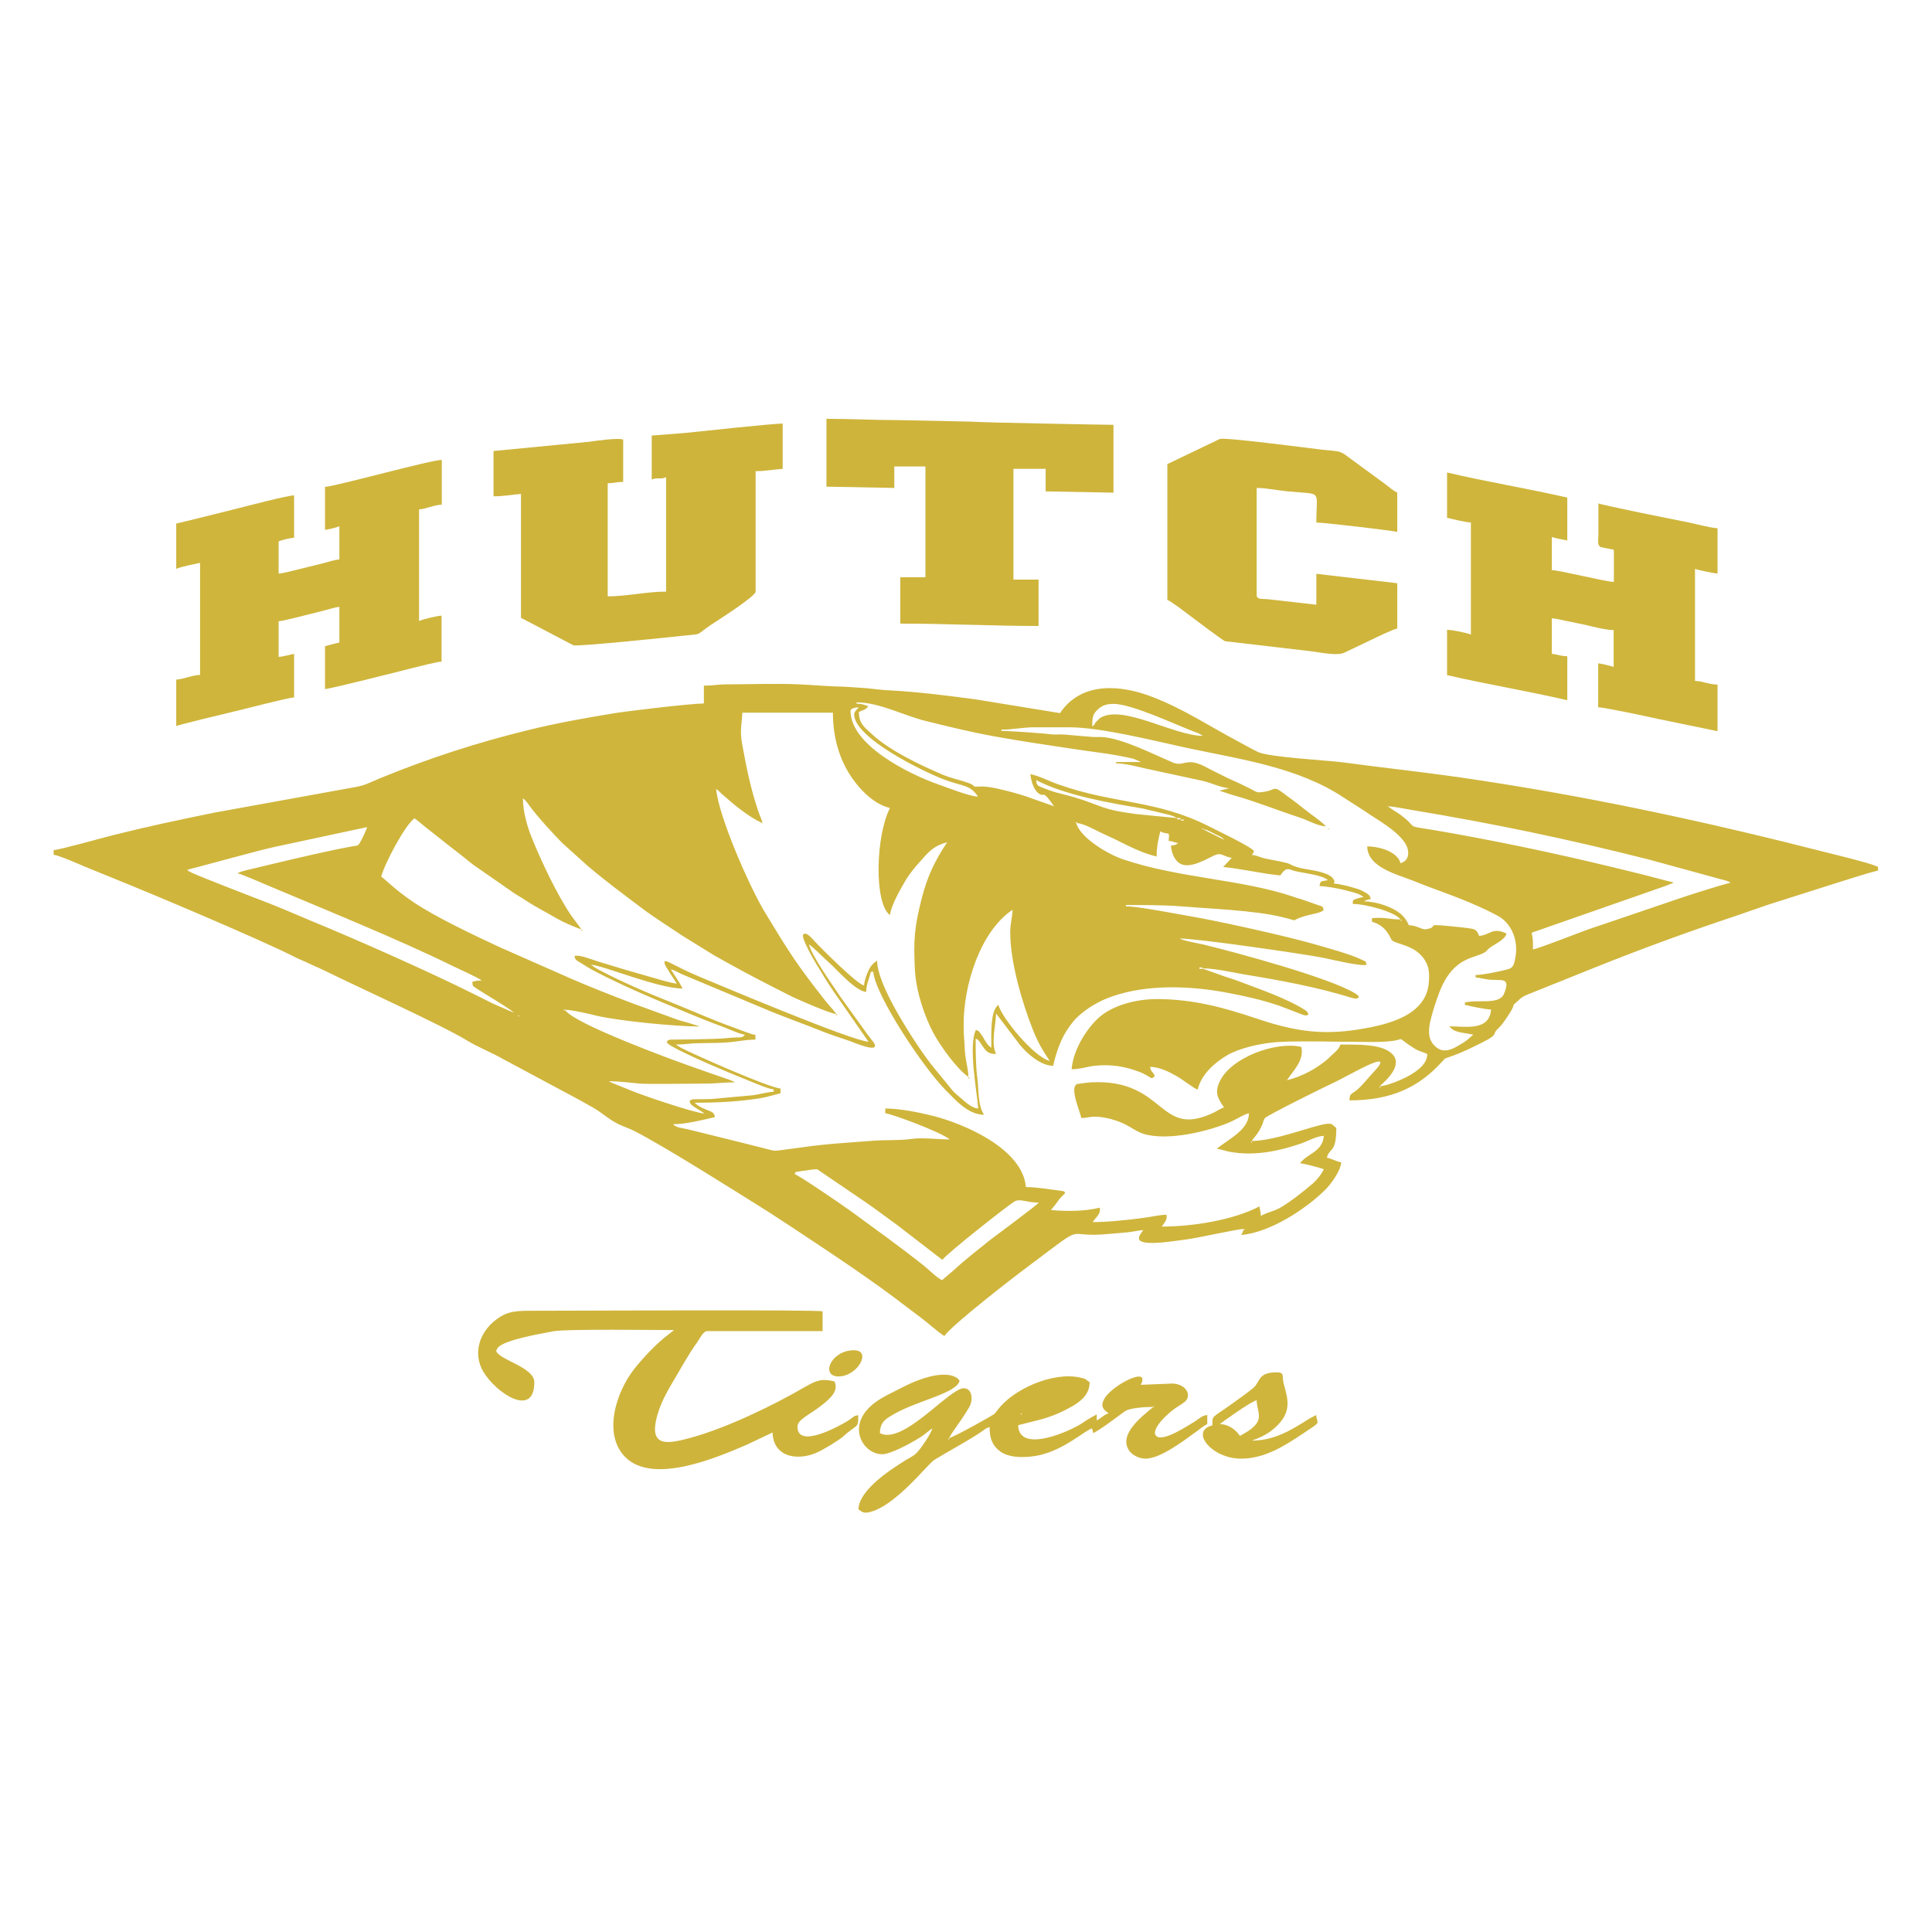 <?xml version="1.0" encoding="UTF-8"?>
<!DOCTYPE svg PUBLIC "-//W3C//DTD SVG 1.1//EN" "http://www.w3.org/Graphics/SVG/1.1/DTD/svg11.dtd">
<!-- Creator: CorelDRAW X5 -->
<svg xmlns="http://www.w3.org/2000/svg" xml:space="preserve" width="9in" height="9in" shape-rendering="geometricPrecision" text-rendering="geometricPrecision" image-rendering="optimizeQuality" fill-rule="evenodd" clip-rule="evenodd"
viewBox="0 0 9000 9000"
 xmlns:xlink="http://www.w3.org/1999/xlink">
 <g id="gold">
  <polygon fill="none" points="3279,5191 3290,5198 "/>
  <line fill="none" x1="4761" y1="6584" x2="4761" y2= "6584" />
  <polygon fill="none" points="2414,4731 2403,4725 "/>
  <polygon fill="none" points="2403,4725 2392,4720 "/>
  <polygon fill="#CFB53B" points="6187,3860 6176,3854 "/>
  <polygon fill="none" points="5704,3915 5715,3922 "/>
  <path fill="none" d="M2747 4498l2 -2c0,0 -2,1 -2,2z"/>
  <path fill="none" d="M2425 4742l2 -2c0,0 -2,1 -2,2z"/>
  <path fill="none" d="M5471 4376l2 -2c0,0 -2,1 -2,2z"/>
  <path fill="none" d="M5521 3832l2 -2c0,0 -2,1 -2,2z"/>
  <path fill="none" d="M2436 4748l2 -2c0,0 -2,1 -2,2z"/>
  <path fill="none" d="M5743 3937c1,1 2,-2 2,-2l0 0c0,0 -2,1 -2,2z"/>
  <path fill="none" d="M5538 3838c1,1 2,-2 2,-2l0 0c0,0 -2,1 -2,2z"/>
  <path fill="none" d="M5721 3926c1,1 2,-2 2,-2l0 0c0,0 -2,1 -2,2z"/>
  <path fill="none" d="M5565 3849c1,1 2,-2 2,-2l0 0c0,0 -2,1 -2,2z"/>
  <path fill="none" d="M5732 3932c1,1 2,-2 2,-2l0 0c0,0 -2,1 -2,2z"/>
  <path fill="none" d="M5576 3854c1,1 2,-2 2,-2l0 0c0,0 -2,1 -2,2z"/>
  <path fill="none" d="M5587 3860c1,1 2,-2 2,-2l0 0c0,0 -2,1 -2,2z"/>
  <polygon fill="none" points="2414,4731 2414,4736 2420,4732 "/>
  <polygon fill="#CFB53B" points="2708,4331 2708,4337 2714,4332 "/>
  <polygon fill="none" points="4422,6701 4417,6701 4421,6707 "/>
  <polygon fill="none" points="6525,4287 6525,4293 6532,4288 "/>
  <polygon fill="none" points="4761,6584 4755,6584 4760,6591 "/>
  <polygon fill="none" points="5371,6556 5377,6556 5372,6550 "/>
  <polygon fill="none" points="5604,3865 5604,3860 5598,3864 "/>
  <polygon fill="none" points="5016,3838 5016,3832 5010,3837 "/>
  <polygon fill="#CFB43B" points="3895,4725 3895,4731 3902,4726 "/>
  <polygon fill="none" points="2630,4709 2630,4703 2624,4708 "/>
  <polygon fill="#CFB53B" points="4511,5019 4511,5025 4518,5020 "/>
  <polygon fill="none" points="6431,5064 6425,5064 6430,5070 "/>
  <polygon fill="#CEB43B" points="6187,3860 6187,3865 6193,3861 "/>
  <polygon fill="none" points="5832,5319 5826,5319 5831,5325 "/>
  <polygon fill="none" points="5793,5730 5798,5730 5794,5723 "/>
  <path fill="none" d="M5504 3827c6,6 20,-8 6,-3 0,0 -16,-6 -6,3z"/>
  <path fill="none" d="M5482 3815c7,6 -12,6 17,6l0 -6 -17 0z"/>
  <path fill="none" d="M5604 4515c-7,-6 12,-6 -17,-6l0 6 17 0z"/>
  <path fill="none" d="M5704 3915c-11,-15 -27,-19 -44,-28 -17,-9 -33,-20 -55,-22l100 50z"/>
  <path fill="#CEB43B" d="M3906 6412c89,0 157,-122 72,-122 -108,0 -157,122 -72,122z"/>
  <path fill="none" d="M5482 3815c-1,-1 -3,-3 -4,-2l-11 -6c-5,-2 -15,-5 -21,-7l-125 -30c-146,-24 -361,-61 -495,-132 2,26 3,26 55,45 26,9 50,16 82,24 65,16 104,32 158,52 57,21 98,28 168,37l192 19z"/>
  <path fill="none" d="M5682 6634c42,1 77,30 94,55 129,-68 79,-101 78,-166 -22,2 -171,109 -172,111z"/>
  <path fill="none" d="M5088 3388c19,-14 3,-2 15,-18l19 -19c103,-69 345,82 481,82l-21 -12c-7,-3 -16,-6 -24,-9 -88,-35 -289,-128 -371,-128 -35,0 -55,9 -74,26 -24,22 -26,36 -26,79z"/>
  <path fill="none" d="M3962 3316c0,160 274,295 403,341 40,14 150,58 191,59 -38,-57 -68,-46 -159,-80 -105,-40 -418,-195 -418,-303 0,-13 15,-27 22,-33 -15,0 -39,4 -39,17z"/>
  <path fill="#CFB53B" d="M5682 6634c1,-2 150,-109 172,-111 1,65 52,98 -78,166 -17,-26 -52,-55 -94,-55zm161 73c37,-15 63,-27 95,-55 81,-72 63,-131 42,-206 -9,-33 6,-53 -31,-53 -91,-1 -77,44 -110,72 -35,29 -68,51 -105,78 -92,66 -86,49 -86,97 -107,25 -5,155 133,155 111,0 205,-61 289,-117 90,-60 66,-40 61,-86l-34 18c-80,51 -161,101 -265,101l12 -5z"/>
  <path fill="none" d="M3701 5469c19,5 223,144 264,174 124,90 220,158 340,254 18,15 67,61 84,66l54 -46c55,-51 109,-92 167,-139 22,-18 220,-163 229,-176 -63,0 -87,-22 -115,-4 -28,17 -314,241 -334,271l-210 -162c-25,-19 -48,-35 -74,-54 -24,-18 -47,-34 -71,-51l-228 -155c-24,0 -33,3 -55,6 -8,1 -21,3 -29,4 -26,6 -7,-8 -22,12z"/>
  <path fill="none" d="M2392 4720c-12,-16 -153,-98 -178,-116 -14,-10 -14,-7 -16,-28 20,-5 18,-6 44,-6 -15,-13 -109,-55 -133,-67 -249,-123 -611,-270 -858,-374 -28,-12 -125,-54 -147,-59l16 -7c7,-2 11,-4 21,-6l125 -30c110,-26 269,-64 377,-83 24,-4 22,0 32,-17 7,-11 30,-58 33,-72l-425 91c-36,8 -68,17 -102,25l-311 83c8,7 8,7 20,13 63,29 295,117 366,145 66,26 129,54 192,80 212,87 552,238 754,339 31,15 60,31 92,46l96 42z"/>
  <path fill="none" d="M7796 4115c-1,1 -3,0 -4,2l-36 14 -621 217c7,28 6,43 6,78 19,-2 193,-69 224,-81 39,-15 78,-28 115,-40l344 -117c53,-18 188,-61 238,-73l-7 -4c-2,-1 -12,-5 -12,-5 -9,-3 -20,-5 -26,-7l-336 -92c-384,-97 -720,-166 -1111,-232 -26,-4 -80,-15 -106,-16l30 20c17,10 18,11 33,22 98,74 -16,37 234,83 310,56 565,112 867,187 54,14 113,31 168,43z"/>
  <path fill="#CFB43B" d="M4422 6701l-1 6 -5 -6 6 0zm338 -117l-1 6 -5 -6 6 0zm610 -28l1 -6 5 6 -6 0zm-610 28l0 0zm610 -28c-45,39 -164,125 -109,203 13,18 44,36 75,36 54,-1 122,-46 158,-70 25,-16 42,-30 65,-46 24,-16 41,-33 65,-45l0 -42c-21,0 -38,17 -57,29 -32,19 -150,99 -181,68 -29,-29 58,-110 95,-133 14,-9 35,-21 45,-33 20,-25 3,-73 -62,-78l-150 6c48,-91 -132,0 -169,64 -24,42 2,54 19,69 -21,6 -34,22 -55,33l0 -28c-17,9 -28,15 -46,26 -16,10 -24,17 -41,26 -71,40 -276,123 -279,-2l107 -27c33,-9 68,-22 97,-36 65,-32 129,-66 129,-137 -22,-14 -12,-15 -45,-22 -126,-28 -313,54 -385,153 -2,3 -14,17 -14,17 -6,5 -184,106 -211,112 17,-32 52,-76 75,-113 8,-13 17,-26 23,-39 15,-34 7,-81 -31,-80 -68,3 -282,266 -389,209 0,-54 32,-69 66,-89 110,-63 292,-97 305,-155 -23,-35 -88,-32 -136,-20 -74,19 -116,44 -176,74 -22,11 -36,18 -54,29 -191,114 -75,281 24,257 45,-11 127,-55 167,-82 18,-12 31,-25 48,-36 -6,26 -53,93 -71,112 -13,15 -35,25 -53,36 -20,12 -36,23 -54,35 -58,38 -166,121 -166,194 14,10 22,19 47,14 122,-24 275,-225 306,-244 63,-39 161,-91 219,-131 13,-9 22,-18 39,-22 0,48 10,82 45,110 44,36 127,34 186,21 120,-27 213,-116 246,-125l6 22c41,-22 80,-53 119,-81 11,-8 18,-14 29,-21 23,-16 95,-20 130,-20z"/>
  <path fill="#CEB43B" d="M2314 6290c0,-34 125,-60 164,-69 34,-7 65,-13 97,-19 57,-12 483,-6 565,-6l-28 22c-53,40 -115,106 -155,156 -88,110 -150,308 -44,414 129,129 424,3 566,-58l120 -57c3,121 127,134 216,89 25,-12 90,-51 110,-68 72,-65 73,-37 73,-101 -20,0 -27,13 -52,28 -35,21 -231,131 -231,25 0,-33 54,-54 109,-97 47,-36 84,-71 63,-114 -62,-15 -86,-3 -139,27 -148,86 -360,188 -521,233 -109,30 -214,58 -162,-112 16,-52 40,-96 66,-140 35,-58 77,-136 116,-189 11,-15 28,-53 47,-53l538 0 0 -92c-17,-9 -1148,-3 -1337,-3 -90,0 -128,0 -182,40 -81,60 -111,159 -62,243 58,99 238,220 238,50 0,-73 -178,-107 -178,-150z"/>
  <path fill="#CFB53B" d="M5854 2273c46,0 101,12 145,16 165,16 133,-12 133,145 34,0 366,39 377,44l0 -183c-21,-11 -37,-25 -55,-39l-157 -115c-60,-45 -46,-36 -137,-46 -75,-9 -456,-59 -478,-50l-244 117 0 633c16,4 89,61 108,75 16,12 149,113 161,117l402 47c41,5 119,22 152,7l124 -59c20,-10 107,-52 124,-54l0 -211 -377 -44 0 144 -220 -25c-27,-4 -58,4 -58,-20l0 -499z"/>
  <path fill="#CEB43B" d="M4167 2173l144 0 0 516 -117 0 0 216c219,0 427,11 644,11l0 -216 -117 0 0 -516 150 0 0 105 316 6 0 -316c-30,0 -636,-11 -667,-15l-337 -7c-118,0 -217,-6 -333,-6l0 316 316 6 0 -100z"/>
  <path fill="none" d="M6187 3860l6 1 -6 5 0 -6zm0 0l-11 -6 11 6zm-11 -6c-42,-3 -80,-28 -120,-41 -104,-34 -205,-75 -312,-105l-59 -19c-1,0 -2,-1 -3,-2l44 -11c-45,-4 -81,-25 -126,-35l-264 -57c-39,-9 -95,-24 -137,-24l0 -6 117 0 -35 -15c-98,-24 -200,-33 -301,-49 -119,-18 -228,-35 -344,-55 -116,-21 -217,-46 -326,-73 -105,-26 -213,-86 -320,-86l0 6c29,0 33,6 55,11 -13,19 -24,17 -44,28 0,54 28,72 62,104 80,74 223,143 324,186 41,17 85,26 126,41 44,16 2,18 59,16 18,-1 55,5 76,10 44,10 94,23 135,37l127 45c-8,-13 -38,-56 -48,-54 -9,1 -9,2 -17,-2 -29,-14 -43,-62 -45,-94 44,10 87,32 130,48 258,92 455,72 699,194 37,19 171,83 203,108 14,11 11,7 0,27 21,2 32,9 52,14 30,9 109,19 126,29 40,24 95,23 141,36 23,7 53,15 63,37 4,9 2,6 1,13l-1 4c29,2 75,14 100,22 18,5 26,10 43,18 17,9 24,12 29,32 -12,1 -29,8 -33,11 57,0 138,26 176,62 17,16 25,29 34,49 38,1 61,22 80,19 78,-14 -42,-31 175,-8 9,1 41,5 48,8 14,6 21,19 24,31 51,-4 62,-43 128,-11 -9,32 -69,54 -87,74l-8 9c-44,35 -153,15 -220,196 -14,36 -26,74 -36,113 -12,45 -18,90 9,123 45,55 93,23 144,-9 17,-11 29,-22 43,-35 -43,-10 -90,-7 -111,-39 73,0 186,24 194,-78 -39,-3 -87,-14 -122,-22l0 -11c63,-15 160,12 182,-40 32,-78 -7,-61 -65,-66 -22,-2 -45,-9 -67,-11l0 -11c34,0 122,-17 155,-28 24,-8 26,-32 31,-58 14,-75 -18,-155 -83,-190 -79,-43 -175,-81 -260,-112 -47,-17 -89,-34 -136,-52 -74,-30 -210,-61 -212,-159 63,0 144,27 155,78 48,-13 42,-67 17,-100 -43,-59 -121,-99 -181,-141l-98 -63c-215,-144 -485,-180 -733,-233 -144,-31 -398,-96 -548,-96 -54,0 -107,0 -161,0 -56,0 -104,11 -155,11l0 6c47,0 192,11 234,16 20,2 40,-1 60,1l118 10c22,2 43,-1 65,2 95,10 230,79 321,118 53,23 61,-26 148,18 31,15 54,27 85,43 30,15 57,25 87,41 16,8 25,12 41,20 17,9 29,18 44,17 90,-7 49,-42 128,17 15,11 23,17 38,28 26,20 46,36 72,56 19,14 59,42 70,58z"/>
  <path fill="#CEB43B" d="M3518 2195c46,0 87,-8 128,-11l0 -211c-43,0 -400,38 -456,44l-154 12 0 205c25,-12 42,1 67,-11l0 533c-93,0 -181,22 -272,22l0 -527c32,0 38,-6 72,-6l0 -197c-20,-10 -132,6 -159,10l-445 43 0 211c50,0 85,-8 128,-11l0 577 244 128c17,7 433,-36 506,-44 101,-11 57,2 133,-50 29,-19 210,-134 210,-156l0 -560z"/>
  <path fill="#CFB53B" d="M1953 2373c36,-3 68,-21 105,-22l0 -208c-31,-6 -499,124 -544,125l0 200c15,-1 56,-11 67,-17l0 155c-22,2 -51,11 -72,17l-142 35c-22,5 -50,13 -69,14l0 -150c12,-6 54,-16 72,-17l0 -197c-20,-3 -241,55 -277,64 -90,22 -182,46 -272,67l0 211c20,-10 84,-22 111,-28l0 522c-36,1 -73,19 -111,22l0 216c13,-6 240,-61 275,-69 53,-12 240,-62 274,-64l0 -203c-18,3 -50,13 -72,14l0 -166c25,-2 116,-26 144,-33 24,-6 45,-11 71,-18 18,-4 47,-14 68,-16l0 166c-22,5 -44,11 -67,17l0 200c33,-3 349,-83 407,-98 24,-6 118,-30 136,-30l0 -214c-17,0 -89,17 -105,25l0 -522z"/>
  <path fill="#CFB53B" d="M8001 3405l0 -216c-39,0 -68,-16 -105,-17l0 -522c11,5 89,21 105,22l0 -211c-43,-4 -99,-20 -143,-29 -48,-9 -396,-79 -412,-87 0,48 0,96 0,144 0,30 -7,51 12,60 3,1 53,10 60,12l0 150c-39,-1 -253,-55 -289,-55l0 -155c14,7 54,12 72,17l0 -200c-173,-40 -384,-75 -560,-117l0 211c29,7 81,20 111,22l0 522c-15,-7 -87,-22 -111,-22l0 211c177,41 385,76 560,117l0 -205c-30,0 -46,-9 -72,-11l0 -166c22,2 50,9 74,14 26,5 45,9 69,14 37,8 105,27 145,27l0 172c-8,-4 -60,-16 -72,-17l0 205c30,0 239,45 279,54l276 57z"/>
  <path fill="none" d="M4511 5019l6 1 -6 5 0 -6zm-616 -294l6 1 -6 5 0 -6zm-1187 -394l6 1 -6 5 0 -6zm1187 394c-31,-3 -183,-69 -218,-87 -132,-67 -183,-93 -302,-159 -19,-11 -30,-17 -50,-28l-144 -89c-50,-33 -137,-89 -182,-123 -99,-75 -161,-118 -262,-204l-120 -108c-43,-44 -110,-116 -146,-165 -12,-16 -21,-32 -36,-42 0,64 20,132 39,178 44,110 118,269 186,368 16,23 32,43 47,64 -21,-5 -94,-38 -112,-49 -55,-32 -95,-50 -151,-88 -19,-13 -32,-19 -51,-32l-190 -132c-31,-23 -59,-47 -90,-71l-137 -108c-13,-12 -33,-29 -46,-37 -44,29 -142,216 -155,272 21,14 64,61 152,120 108,72 283,155 401,209l331 146c70,31 209,86 289,116l204 74c18,7 31,9 51,15 13,4 14,4 25,8 2,1 11,3 13,4 1,0 3,1 4,1l8 3c1,0 3,1 4,2 -110,0 -375,-26 -477,-50 -34,-8 -114,-28 -150,-28 34,51 299,154 380,186 120,48 261,98 387,140l27 12c-53,0 -88,6 -144,6 -58,0 -260,3 -299,0 -45,-4 -94,-11 -145,-11 6,4 -1,1 11,6 8,3 4,2 12,5l79 32c49,21 300,106 342,107 -16,-14 -60,-34 -66,-48 -5,-11 -3,-13 12,-18l83 -1 199 -18c28,-3 67,-15 95,-16l0 -11c-26,-2 -102,-35 -131,-47 -78,-31 -273,-113 -345,-155 -18,-11 -33,-22 -7,-30 2,-1 213,-1 265,-7 64,-7 70,3 84,-16 -24,-2 -83,-30 -106,-38 -103,-38 -205,-82 -308,-125 -88,-37 -210,-93 -295,-138 -16,-9 -30,-17 -45,-27 -32,-20 -34,-17 -40,-38 20,-10 74,14 113,26 42,12 77,25 119,36l181 52c20,5 47,12 64,14 -10,-15 -20,-29 -31,-47 -7,-11 -8,-14 -15,-25 -11,-16 -24,-44 10,-27 58,29 77,40 144,68 107,44 700,295 785,302l-166 -239c-28,-42 -52,-80 -79,-126 -6,-10 -72,-122 -59,-135 16,-15 43,24 71,51 29,29 176,178 212,187 2,-24 12,-48 20,-68 10,-23 22,-36 41,-48 0,105 137,317 186,391 69,104 90,120 157,204 10,13 23,25 36,36 25,20 56,55 92,58 -7,-79 -47,-292 -11,-366 15,4 14,7 22,17 19,25 24,48 50,66 0,-70 -5,-172 33,-200 14,59 165,244 239,261 -32,-48 -55,-87 -78,-144 -50,-126 -106,-315 -106,-455 0,-39 11,-71 11,-105 -151,101 -228,351 -228,538 0,49 4,79 6,122 2,40 16,79 16,117 -54,-36 -131,-145 -165,-207 -38,-71 -80,-191 -85,-292 -6,-140 -3,-196 32,-334 26,-102 62,-176 118,-260 -69,16 -96,57 -129,93 -20,21 -50,59 -65,85 -23,40 -69,117 -72,161 -76,-55 -66,-374 0,-499 -82,-19 -152,-98 -192,-163 -50,-83 -74,-177 -74,-281l-422 0c-1,46 -13,79 -1,145 20,111 39,206 75,313 8,23 15,34 20,57 -71,-34 -131,-85 -190,-137 -12,-10 -13,-15 -26,-23 10,122 151,449 228,576 112,184 148,242 284,415 16,20 35,38 48,58z"/>
  <path fill="none" d="M5604 4515c1,1 3,0 4,2l107 38c17,6 34,11 54,18 97,37 228,82 314,136 24,15 21,33 -11,22l-109 -42c-76,-26 -154,-44 -240,-60 -177,-33 -375,-39 -533,15 -44,15 -67,27 -102,48 -25,15 -63,45 -82,68 -50,59 -76,122 -96,209 -58,0 -124,-58 -156,-99l-110 -145c-1,55 -25,136 0,189 -31,0 -42,-10 -56,-27 -11,-15 -20,-38 -39,-45 0,61 0,130 8,186 7,50 1,124 31,169 -77,0 -137,-74 -179,-115 -104,-103 -328,-442 -337,-551l-11 0c-7,30 -22,60 -22,94 -51,-4 -131,-100 -171,-135 -27,-24 -71,-71 -96,-87 16,60 108,186 148,246l123 171c9,11 13,17 22,29 1,2 9,12 10,13 32,53 -93,-2 -114,-9 -42,-14 -81,-27 -123,-43 -82,-32 -158,-60 -240,-93l-411 -172c-22,-9 -35,-20 -58,-25 20,30 38,55 55,89 -114,0 -365,-106 -427,-111 6,5 1,1 10,7 5,3 5,3 10,7 10,6 10,6 21,12 100,53 225,107 329,148 98,39 194,82 293,118 25,9 81,34 103,35l0 22c-28,0 -58,4 -86,8 -67,10 -125,7 -191,9 -32,1 -54,6 -94,6l24 15c69,35 408,186 464,190l0 22c-30,7 -55,17 -89,22 -102,17 -202,22 -311,22 10,8 -5,-3 9,8 7,5 7,5 13,9 43,25 69,19 72,50 -55,13 -134,33 -194,33 12,16 44,18 65,23l222 55c47,12 100,25 147,37 36,9 35,11 75,5 24,-4 54,-7 83,-11 113,-16 226,-23 340,-32 48,-4 129,-1 176,-8 53,-8 122,2 180,2 -39,-34 -270,-120 -300,-122l0 -22c70,0 161,20 221,34 143,35 419,152 434,332 52,0 110,10 162,17 39,5 11,17 -6,39 -6,8 -11,16 -19,26 -9,12 -13,14 -20,25 73,6 152,6 227,-11 6,29 -18,43 -33,67 68,0 116,-6 177,-12 26,-2 56,-7 83,-11 25,-3 58,-11 84,-11 5,23 -10,37 -22,55 140,0 331,-29 455,-94 2,21 6,18 6,44 73,-35 59,-8 166,-89 25,-19 46,-36 71,-57 24,-20 43,-44 57,-71 -12,-6 -94,-26 -111,-28 33,-46 105,-52 111,-128 -40,3 -75,26 -112,38 -102,34 -213,57 -324,37 -23,-4 -40,-12 -63,-14 53,-46 150,-87 150,-166 -25,6 -59,28 -83,39 -102,46 -298,93 -411,56 -32,-10 -52,-27 -80,-42 -41,-21 -98,-37 -146,-37 -23,0 -31,6 -61,6 -9,-38 -24,-66 -31,-109 -3,-18 -4,-41 11,-49 2,-1 59,-8 64,-8 354,-18 313,266 573,141 17,-8 33,-20 48,-24 -29,-43 -47,-70 -17,-127 56,-108 260,-183 377,-155 15,63 -35,108 -67,155 70,-16 151,-61 201,-109 17,-17 42,-33 48,-57 85,0 181,-1 231,35 67,49 -4,121 -48,159 36,-1 108,-33 135,-48 35,-20 86,-52 87,-102 -23,-11 -39,-12 -62,-27 -115,-73 7,-29 -193,-29 -123,0 -339,-6 -438,0 -83,5 -183,29 -238,61 -60,35 -122,89 -139,161 -16,-4 -71,-48 -98,-63 -32,-18 -78,-43 -124,-43 7,32 15,19 22,44 -15,12 -14,9 -31,-1 -15,-9 -27,-15 -41,-20 -69,-26 -133,-36 -209,-28 -35,4 -66,16 -106,16 7,-87 65,-182 123,-237 66,-62 180,-91 276,-90 170,1 311,40 460,90 160,54 292,81 475,52 139,-22 318,-64 330,-219 2,-30 1,-59 -7,-81 -39,-96 -146,-93 -166,-117 -6,-7 -23,-67 -92,-85l0 -17c71,-6 76,6 133,6 -25,-35 -158,-72 -222,-72 1,-17 -10,-19 50,-33 -1,-1 -3,-3 -3,-2l-14 -8c-23,-11 -54,-17 -77,-23 -24,-6 -83,-17 -111,-17 2,-29 10,-21 39,-28 -29,-25 -112,-32 -152,-42 -30,-7 -40,-24 -70,20 -74,-6 -192,-33 -266,-39l40 -43c-42,-5 -47,-29 -86,-9 -47,23 -118,65 -161,32 -20,-15 -36,-48 -36,-80 20,-2 22,-4 33,-11 -18,-4 -24,-9 -44,-11 4,-53 5,-24 -39,-44 -8,35 -17,73 -17,117 -65,-15 -129,-48 -185,-76 -32,-16 -59,-27 -91,-43 -24,-12 -68,-35 -96,-37 18,69 147,146 218,170 263,89 551,92 796,175 13,4 23,7 38,12l74 26c23,9 22,1 27,23 -11,15 -54,18 -96,31 -66,21 -8,23 -98,2 -126,-30 -339,-38 -472,-50 -71,-6 -182,-6 -255,-6l0 6c54,0 235,35 298,46 125,21 436,90 571,128 56,16 178,48 230,75 19,10 16,2 22,23 -22,10 -170,-26 -206,-33 -82,-16 -580,-89 -665,-89 15,9 93,23 111,28 148,36 591,155 709,229 15,9 23,20 2,23 -2,0 -17,-3 -21,-4 -166,-51 -331,-81 -502,-109 -56,-9 -134,-28 -194,-28z"/>
  <path fill="#CFB53B" d="M5793 5730l1 -6 5 6 -6 0zm-954 -128c-9,13 -207,159 -229,176 -58,47 -112,88 -167,139l-54 46c-17,-4 -66,-51 -84,-66 -120,-95 -216,-163 -340,-254 -41,-30 -245,-169 -264,-174 14,-19 -4,-6 22,-12 8,-2 21,-3 29,-4 21,-3 31,-6 55,-6l228 155c24,17 47,33 71,51 26,19 48,35 74,54l210 162c20,-30 306,-254 334,-271 28,-17 53,4 115,4zm993 -283l-1 6 -5 -6 6 0zm-2552 -128l11 6 -11 -6zm3151 -128l-1 6 -5 -6 6 0zm-3995 -316c-1,-1 2,-2 2,-2l-2 2zm-11 -6c-1,-1 2,-2 2,-2l-2 2zm-11 -11l6 1 -6 5 0 -6zm0 0l-11 -6 11 6zm-11 -6l-11 -6 11 6zm227 -17l-6 -1 6 -5 0 6zm2974 -194l-17 0 0 -6c28,0 9,0 17,6zm-2857 -17c-1,-1 2,-2 2,-2l-2 2zm2724 -122c-1,-1 2,-2 2,-2l-2 2zm1054 -89l6 1 -6 5 0 -6zm-781 -351c0,-1 -1,2 -2,2l2 -2zm-11 -6c0,-1 -1,2 -2,2l2 -2zm-11 -6c0,-1 -1,2 -2,2l2 -2zm-18 -9l11 6 -11 -6zm0 0l-100 -50c23,2 38,14 55,22 17,9 34,13 44,28zm-100 -50l-6 -1 6 -5 0 6zm-3212 854l-96 -42c-33,-16 -61,-31 -92,-46 -202,-101 -542,-252 -754,-339 -63,-26 -125,-54 -192,-80 -71,-28 -302,-116 -366,-145 -12,-6 -13,-6 -20,-13l311 -83c34,-9 66,-17 102,-25l425 -91c-3,14 -26,61 -33,72 -11,17 -9,13 -32,17 -108,19 -267,57 -377,83l-125 30c-10,3 -14,4 -21,6l-16 7c22,5 119,47 147,59 246,104 609,251 858,374 24,12 118,53 133,67 -26,0 -25,1 -44,6 2,21 2,18 16,28 25,18 166,100 178,116zm3197 -862c0,-1 -1,2 -2,2l2 -2zm-11 -6c0,-1 -1,2 -2,2l2 -2zm-11 -6c0,-1 -1,2 -2,2l2 -2zm-551 -9c29,2 72,25 96,37 32,16 59,27 91,43 56,28 120,61 185,76 0,-44 8,-81 17,-117 43,21 43,-8 39,44 20,2 26,7 44,11 -11,8 -13,9 -33,11 1,32 16,65 36,80 43,32 114,-9 161,-32 40,-20 45,4 86,9l-40 43c75,6 192,33 266,39 30,-44 40,-27 70,-20 40,10 123,17 152,42 -29,7 -36,-1 -39,28 28,0 87,11 111,17 23,6 54,12 77,23l14 8c1,-1 2,2 3,2 -60,14 -49,16 -50,33 64,0 197,38 222,72 -58,0 -62,-11 -133,-6l0 17c69,18 86,78 92,85 21,23 128,21 166,117 9,22 10,52 7,81 -12,155 -192,197 -330,219 -183,29 -314,2 -475,-52 -149,-50 -290,-89 -460,-90 -96,0 -210,28 -276,90 -59,55 -116,151 -123,237 40,0 71,-12 106,-16 77,-8 141,2 209,28 14,5 27,12 41,20 17,10 16,14 31,1 -7,-25 -15,-13 -22,-44 46,0 92,25 124,43 27,15 83,59 98,63 17,-71 79,-126 139,-161 55,-32 156,-56 238,-61 99,-6 315,0 438,0 200,0 78,-44 193,29 23,15 39,16 62,27 -1,50 -52,82 -87,102 -27,15 -99,47 -135,48 44,-38 115,-110 48,-159 -50,-37 -146,-35 -231,-35 -7,24 -31,40 -48,57 -50,49 -131,93 -201,109 31,-47 81,-92 67,-155 -117,-27 -321,47 -377,155 -30,58 -12,84 17,127 -15,4 -31,16 -48,24 -261,125 -220,-159 -573,-141 -5,0 -61,7 -64,8 -15,8 -14,31 -11,49 7,42 22,71 31,109 30,0 38,-6 61,-6 48,0 105,16 146,37 29,15 49,31 80,42 113,37 309,-11 411,-56 24,-11 58,-33 83,-39 0,79 -96,120 -150,166 23,2 40,10 63,14 112,20 223,-3 324,-37 37,-12 72,-35 112,-38 -6,76 -77,82 -111,128 17,1 99,22 111,28 -14,27 -33,51 -57,71 -25,21 -46,38 -71,57 -107,80 -94,54 -166,89 0,-26 -4,-23 -6,-44 -124,65 -315,94 -455,94 12,-18 27,-32 22,-55 -26,0 -59,7 -84,11 -27,4 -57,8 -83,11 -61,6 -109,12 -177,12 16,-24 39,-37 33,-67 -75,18 -154,17 -227,11 7,-11 11,-13 20,-25 8,-10 12,-17 19,-26 17,-22 46,-34 6,-39 -52,-6 -110,-17 -162,-17 -15,-180 -291,-296 -434,-332 -60,-15 -151,-34 -221,-34l0 22c30,3 261,88 300,122 -58,0 -127,-10 -180,-2 -46,7 -127,4 -176,8 -114,9 -227,15 -340,32 -29,4 -59,8 -83,11 -40,6 -39,4 -75,-5 -46,-12 -100,-25 -147,-37l-222 -55c-22,-5 -54,-7 -65,-23 60,0 139,-20 194,-33 -3,-31 -29,-25 -72,-50 -6,-4 -6,-3 -13,-9 -14,-11 1,1 -9,-8 109,0 209,-5 311,-22 34,-6 59,-15 89,-22l0 -22c-56,-5 -396,-155 -464,-190l-24 -15c40,0 62,-5 94,-6 66,-2 124,1 191,-9 29,-4 58,-8 86,-8l0 -22c-22,-2 -79,-27 -103,-35 -99,-35 -195,-79 -293,-118 -104,-41 -229,-95 -329,-148 -11,-6 -11,-6 -21,-12 -6,-3 -6,-3 -10,-7 -9,-6 -4,-2 -10,-7 62,5 313,111 427,111 -18,-34 -35,-58 -55,-89 23,5 35,16 58,25l411 172c82,33 158,60 240,93 42,16 81,29 123,43 20,7 146,62 114,9 0,0 -8,-11 -10,-13 -9,-12 -13,-17 -22,-29l-123 -171c-40,-60 -131,-186 -148,-246 24,16 68,63 96,87 39,35 120,130 171,135 0,-34 15,-65 22,-94l11 0c9,109 233,447 337,551 42,41 102,115 179,115 -30,-45 -24,-118 -31,-169 -8,-57 -8,-125 -8,-186 18,7 27,30 39,45 13,17 24,27 56,27 -25,-52 -1,-134 0,-189l110 145c33,41 98,99 156,99 20,-87 46,-150 96,-209 19,-23 57,-53 82,-68 35,-21 58,-33 102,-48 158,-54 356,-49 533,-15 86,16 163,34 240,60l109 42c31,11 34,-7 11,-22 -86,-55 -217,-99 -314,-136 -20,-8 -37,-12 -54,-18l-107 -38c-1,-2 -3,-1 -4,-2 60,0 138,18 194,28 171,28 336,58 502,109 4,1 19,5 21,4 20,-3 13,-14 -2,-23 -118,-74 -561,-193 -709,-229 -18,-4 -96,-18 -111,-28 86,0 584,73 665,89 35,7 184,43 206,33 -5,-20 -3,-13 -22,-23 -52,-26 -174,-59 -230,-75 -134,-38 -446,-107 -571,-128 -63,-11 -244,-46 -298,-46l0 -6c73,0 183,0 255,6 133,11 346,19 472,50 89,21 32,19 98,-2 42,-13 86,-17 96,-31 -6,-21 -4,-14 -27,-23l-74 -26c-16,-5 -26,-7 -38,-12 -245,-83 -533,-86 -796,-175 -71,-24 -200,-101 -218,-170zm523 -2c0,-1 -1,2 -2,2l2 -2zm-523 2l-6 -1 6 -5 0 6zm505 -6c-1,-1 2,-2 2,-2l-2 2zm-17 -6c-9,-9 6,-3 6,-3 14,-5 -1,9 -6,3zm-22 -11l17 0 0 6c-28,0 -9,0 -17,-6zm2314 300c-54,-13 -114,-30 -168,-43 -302,-75 -557,-131 -867,-187 -250,-45 -136,-9 -234,-83 -15,-11 -17,-12 -33,-22l-30 -20c26,1 80,11 106,16 391,65 727,135 1111,232l336 92c6,2 17,4 26,7 0,0 10,4 12,5l7 4c-50,12 -185,55 -238,73l-344 117c-36,12 -76,25 -115,40 -32,12 -205,79 -224,81 0,-35 1,-50 -6,-78l621 -217 36 -14c1,-2 2,-1 4,-2zm-2314 -300l-192 -19c-70,-10 -111,-16 -168,-37 -54,-20 -94,-36 -158,-52 -32,-8 -56,-14 -82,-24 -52,-19 -53,-19 -55,-45 134,71 349,108 495,132l125 30c5,2 15,5 21,7l11 6c1,-1 2,1 4,2zm-971 1204c0,-37 -14,-76 -16,-117 -2,-43 -6,-73 -6,-122 -1,-187 77,-437 228,-538 -1,34 -11,66 -11,105 0,140 56,329 106,455 23,58 46,97 78,144 -73,-17 -225,-202 -239,-261 -38,28 -33,130 -33,200 -26,-18 -31,-42 -50,-66 -8,-10 -7,-13 -22,-17 -36,74 5,287 11,366 -36,-3 -67,-38 -92,-58 -14,-11 -26,-23 -36,-36 -67,-84 -87,-100 -157,-204 -49,-74 -186,-286 -186,-391 -18,12 -31,25 -41,48 -9,20 -18,44 -20,68 -36,-10 -184,-159 -212,-187 -27,-27 -55,-67 -71,-51 -13,13 53,125 59,135 27,45 51,84 79,126l166 239c-85,-7 -679,-258 -785,-302 -67,-28 -85,-39 -144,-68 -34,-17 -21,11 -10,27 7,10 8,14 15,25 11,17 21,31 31,47 -17,-1 -44,-9 -64,-14l-181 -52c-42,-12 -77,-24 -119,-36 -39,-12 -93,-35 -113,-26 5,21 8,18 40,38 15,10 29,18 45,27 84,45 207,101 295,138 103,43 204,87 308,125 23,8 82,36 106,38 -14,19 -20,9 -84,16 -52,6 -262,7 -265,7 -26,8 -12,19 7,30 72,42 266,124 345,155 28,11 105,45 131,47l0 11c-28,1 -67,12 -95,16l-199 18 -83 1c-15,5 -16,7 -12,18 6,14 50,34 66,48 -43,-1 -293,-86 -342,-107l-79 -32c-8,-3 -4,-1 -12,-5 -12,-5 -5,-2 -11,-6 51,0 99,7 145,11 40,3 242,0 299,0 56,0 91,-6 144,-6l-27 -12c-126,-43 -266,-92 -387,-140 -81,-32 -345,-135 -380,-186 35,0 116,20 150,28 102,24 367,50 477,50 -1,-1 -3,-1 -4,-2l-8 -3c-1,0 -3,-1 -4,-1 -2,-1 -10,-3 -13,-4 -11,-4 -13,-4 -25,-8 -20,-6 -33,-8 -51,-15l-204 -74c-80,-30 -219,-85 -289,-116l-331 -146c-118,-55 -293,-137 -401,-209 -88,-59 -131,-106 -152,-120 13,-56 111,-242 155,-272 13,9 33,26 46,37l137 108c31,23 59,47 90,71l190 132c19,13 32,19 51,32 56,37 96,55 151,88 18,11 91,44 112,49 -14,-21 -31,-41 -47,-64 -68,-100 -142,-258 -186,-368 -18,-46 -39,-114 -39,-178 15,10 24,26 36,42 36,48 103,121 146,165l120 108c101,85 163,129 262,204 45,34 133,90 182,123l144 89c19,11 30,17 50,28 119,66 170,92 302,159 35,18 187,84 218,87 -13,-19 -32,-38 -48,-58 -136,-172 -172,-230 -284,-415 -77,-127 -218,-454 -228,-576 13,9 15,13 26,23 59,52 119,103 190,137 -5,-23 -13,-35 -20,-57 -36,-107 -55,-203 -75,-313 -12,-67 0,-99 1,-145l422 0c0,103 24,198 74,281 40,65 110,144 192,163 -66,125 -76,444 0,499 4,-44 49,-121 72,-161 15,-26 45,-64 65,-85 33,-36 60,-77 129,-93 -56,84 -92,158 -118,260 -35,138 -39,194 -32,334 5,102 47,221 85,292 33,62 111,171 165,207zm577 -1631c0,-43 3,-58 26,-79 19,-18 39,-26 74,-26 82,0 283,94 371,128 8,3 17,6 24,9l21 12c-136,0 -379,-151 -481,-82l-19 19c-12,16 4,4 -15,18zm-1126 -72c0,-13 24,-16 39,-17 -7,7 -22,21 -22,33 0,108 314,263 418,303 91,34 121,23 159,80 -41,-1 -150,-45 -191,-59 -129,-46 -403,-180 -403,-341zm2214 538c-10,-15 -51,-44 -70,-58 -27,-20 -46,-36 -72,-56 -15,-11 -23,-17 -38,-28 -78,-59 -38,-24 -128,-17 -15,1 -27,-8 -44,-17 -16,-8 -25,-12 -41,-20 -30,-15 -57,-25 -87,-41 -31,-15 -55,-27 -85,-43 -87,-44 -95,4 -148,-18 -91,-39 -226,-108 -321,-118 -22,-2 -43,1 -65,-2l-118 -10c-20,-2 -40,1 -60,-1 -42,-5 -187,-16 -234,-16l0 -6c51,0 99,-11 155,-11 54,0 107,0 161,0 149,0 404,65 548,96 247,53 518,89 733,233l98 63c60,42 138,82 181,141 25,33 31,87 -17,100 -12,-50 -92,-78 -155,-78 2,98 139,130 212,159 47,19 89,35 136,52 85,31 180,69 260,112 65,35 96,115 83,190 -5,26 -7,50 -31,58 -34,10 -122,28 -155,28l0 11c21,2 45,9 67,11 58,4 97,-12 65,66 -22,52 -119,25 -182,40l0 11c35,8 83,19 122,22 -8,102 -121,78 -194,78 21,31 68,29 111,39 -14,12 -26,24 -43,35 -51,32 -99,63 -144,9 -27,-33 -21,-78 -9,-123 10,-40 23,-77 36,-113 67,-181 176,-161 220,-196l8 -9c18,-20 79,-41 87,-74 -66,-32 -76,7 -128,11 -3,-12 -11,-26 -24,-31 -7,-3 -39,-7 -48,-8 -217,-23 -97,-6 -175,8 -19,3 -42,-18 -80,-19 -9,-20 -17,-33 -34,-49 -39,-36 -119,-62 -176,-62 5,-3 21,-10 33,-11 -5,-19 -12,-22 -29,-32 -16,-9 -25,-13 -43,-18 -25,-8 -71,-20 -100,-22l1 -4c1,-7 3,-4 -1,-13 -10,-21 -40,-30 -63,-37 -46,-13 -101,-13 -141,-36 -17,-10 -96,-21 -126,-29 -20,-6 -31,-13 -52,-14 11,-20 14,-16 0,-27 -32,-25 -166,-89 -203,-108 -244,-123 -441,-102 -699,-194 -43,-15 -85,-38 -130,-48 3,32 16,80 45,94 8,4 9,3 17,2 10,-1 40,42 48,54l-127 -45c-41,-14 -91,-27 -135,-37 -21,-5 -58,-11 -76,-10 -57,2 -16,0 -59,-16 -41,-15 -85,-23 -126,-41 -101,-43 -245,-112 -324,-186 -35,-32 -62,-50 -62,-104 20,-11 31,-8 44,-28 -22,-5 -27,-11 -55,-11l0 -6c106,0 214,59 320,86 109,27 210,52 326,73 116,21 225,37 344,55 101,16 203,25 301,49l35 15 -117 0 0 6c41,0 98,15 137,24l264 57c45,10 81,31 126,35l-44 11c1,1 3,2 3,2l59 19c107,30 208,71 312,105 39,13 78,37 120,41zm-383 1875c-3,15 -5,16 -11,28 134,-11 303,-122 393,-212 24,-24 70,-86 73,-126 -27,-6 -40,-16 -67,-22 13,-50 44,-18 44,-139 -17,-11 -16,-21 -41,-19 -61,5 -241,80 -353,80 11,-16 25,-30 35,-48 5,-9 12,-22 15,-30 4,-11 5,-20 11,-28 11,-14 297,-155 322,-166 58,-26 302,-173 185,-49 -26,27 -51,61 -81,86 -21,17 -31,12 -32,46 193,0 324,-60 433,-182 16,-17 9,-12 35,-21 58,-20 103,-43 153,-68 75,-37 44,-38 68,-60 25,-23 42,-51 60,-79 1,-2 9,-15 10,-18 1,-1 2,-5 3,-7 4,-10 1,-9 9,-16 19,-17 28,-29 54,-40l316 -127c214,-86 430,-165 649,-238 59,-20 106,-37 165,-57l337 -107c56,-17 115,-37 171,-51 -2,-24 4,-14 -16,-23 -35,-14 -168,-47 -205,-56 -582,-149 -1135,-269 -1736,-356 -176,-25 -355,-44 -531,-68 -72,-10 -350,-24 -401,-49 -35,-17 -60,-32 -94,-50 -132,-70 -252,-150 -394,-205 -147,-58 -334,-76 -434,74l-387 -63c-126,-17 -270,-36 -407,-43 -29,-1 -79,-7 -106,-10l-104 -7c-72,-1 -143,-8 -211,-11 -111,-5 -227,0 -339,0 -40,0 -61,6 -105,6l0 83c-79,2 -359,36 -420,46 -134,22 -263,45 -390,76 -243,59 -471,133 -700,227 -60,25 -66,33 -133,44l-634 115c-163,33 -318,66 -477,106 -52,13 -239,66 -275,69l0 22c24,2 119,44 145,55 49,20 93,38 142,58 160,64 675,281 836,363 25,13 44,19 68,31 24,12 46,20 68,31 162,80 549,255 670,329 40,24 89,45 132,67l390 209c21,12 41,23 64,36 43,25 75,57 121,78 24,11 48,19 70,30 156,81 463,276 623,376l121 79c179,119 359,237 530,369 19,14 36,27 57,43 38,28 73,62 112,88 34,-51 322,-274 391,-325 292,-219 153,-128 376,-151 30,-3 55,-4 82,-7 27,-2 53,-9 78,-11 -9,14 -32,38 -13,51 34,22 169,-2 212,-7 51,-6 241,-49 267,-49z"/>
  <rect fill="none" width="9000" height="9000"/>
 </g>
</svg>
